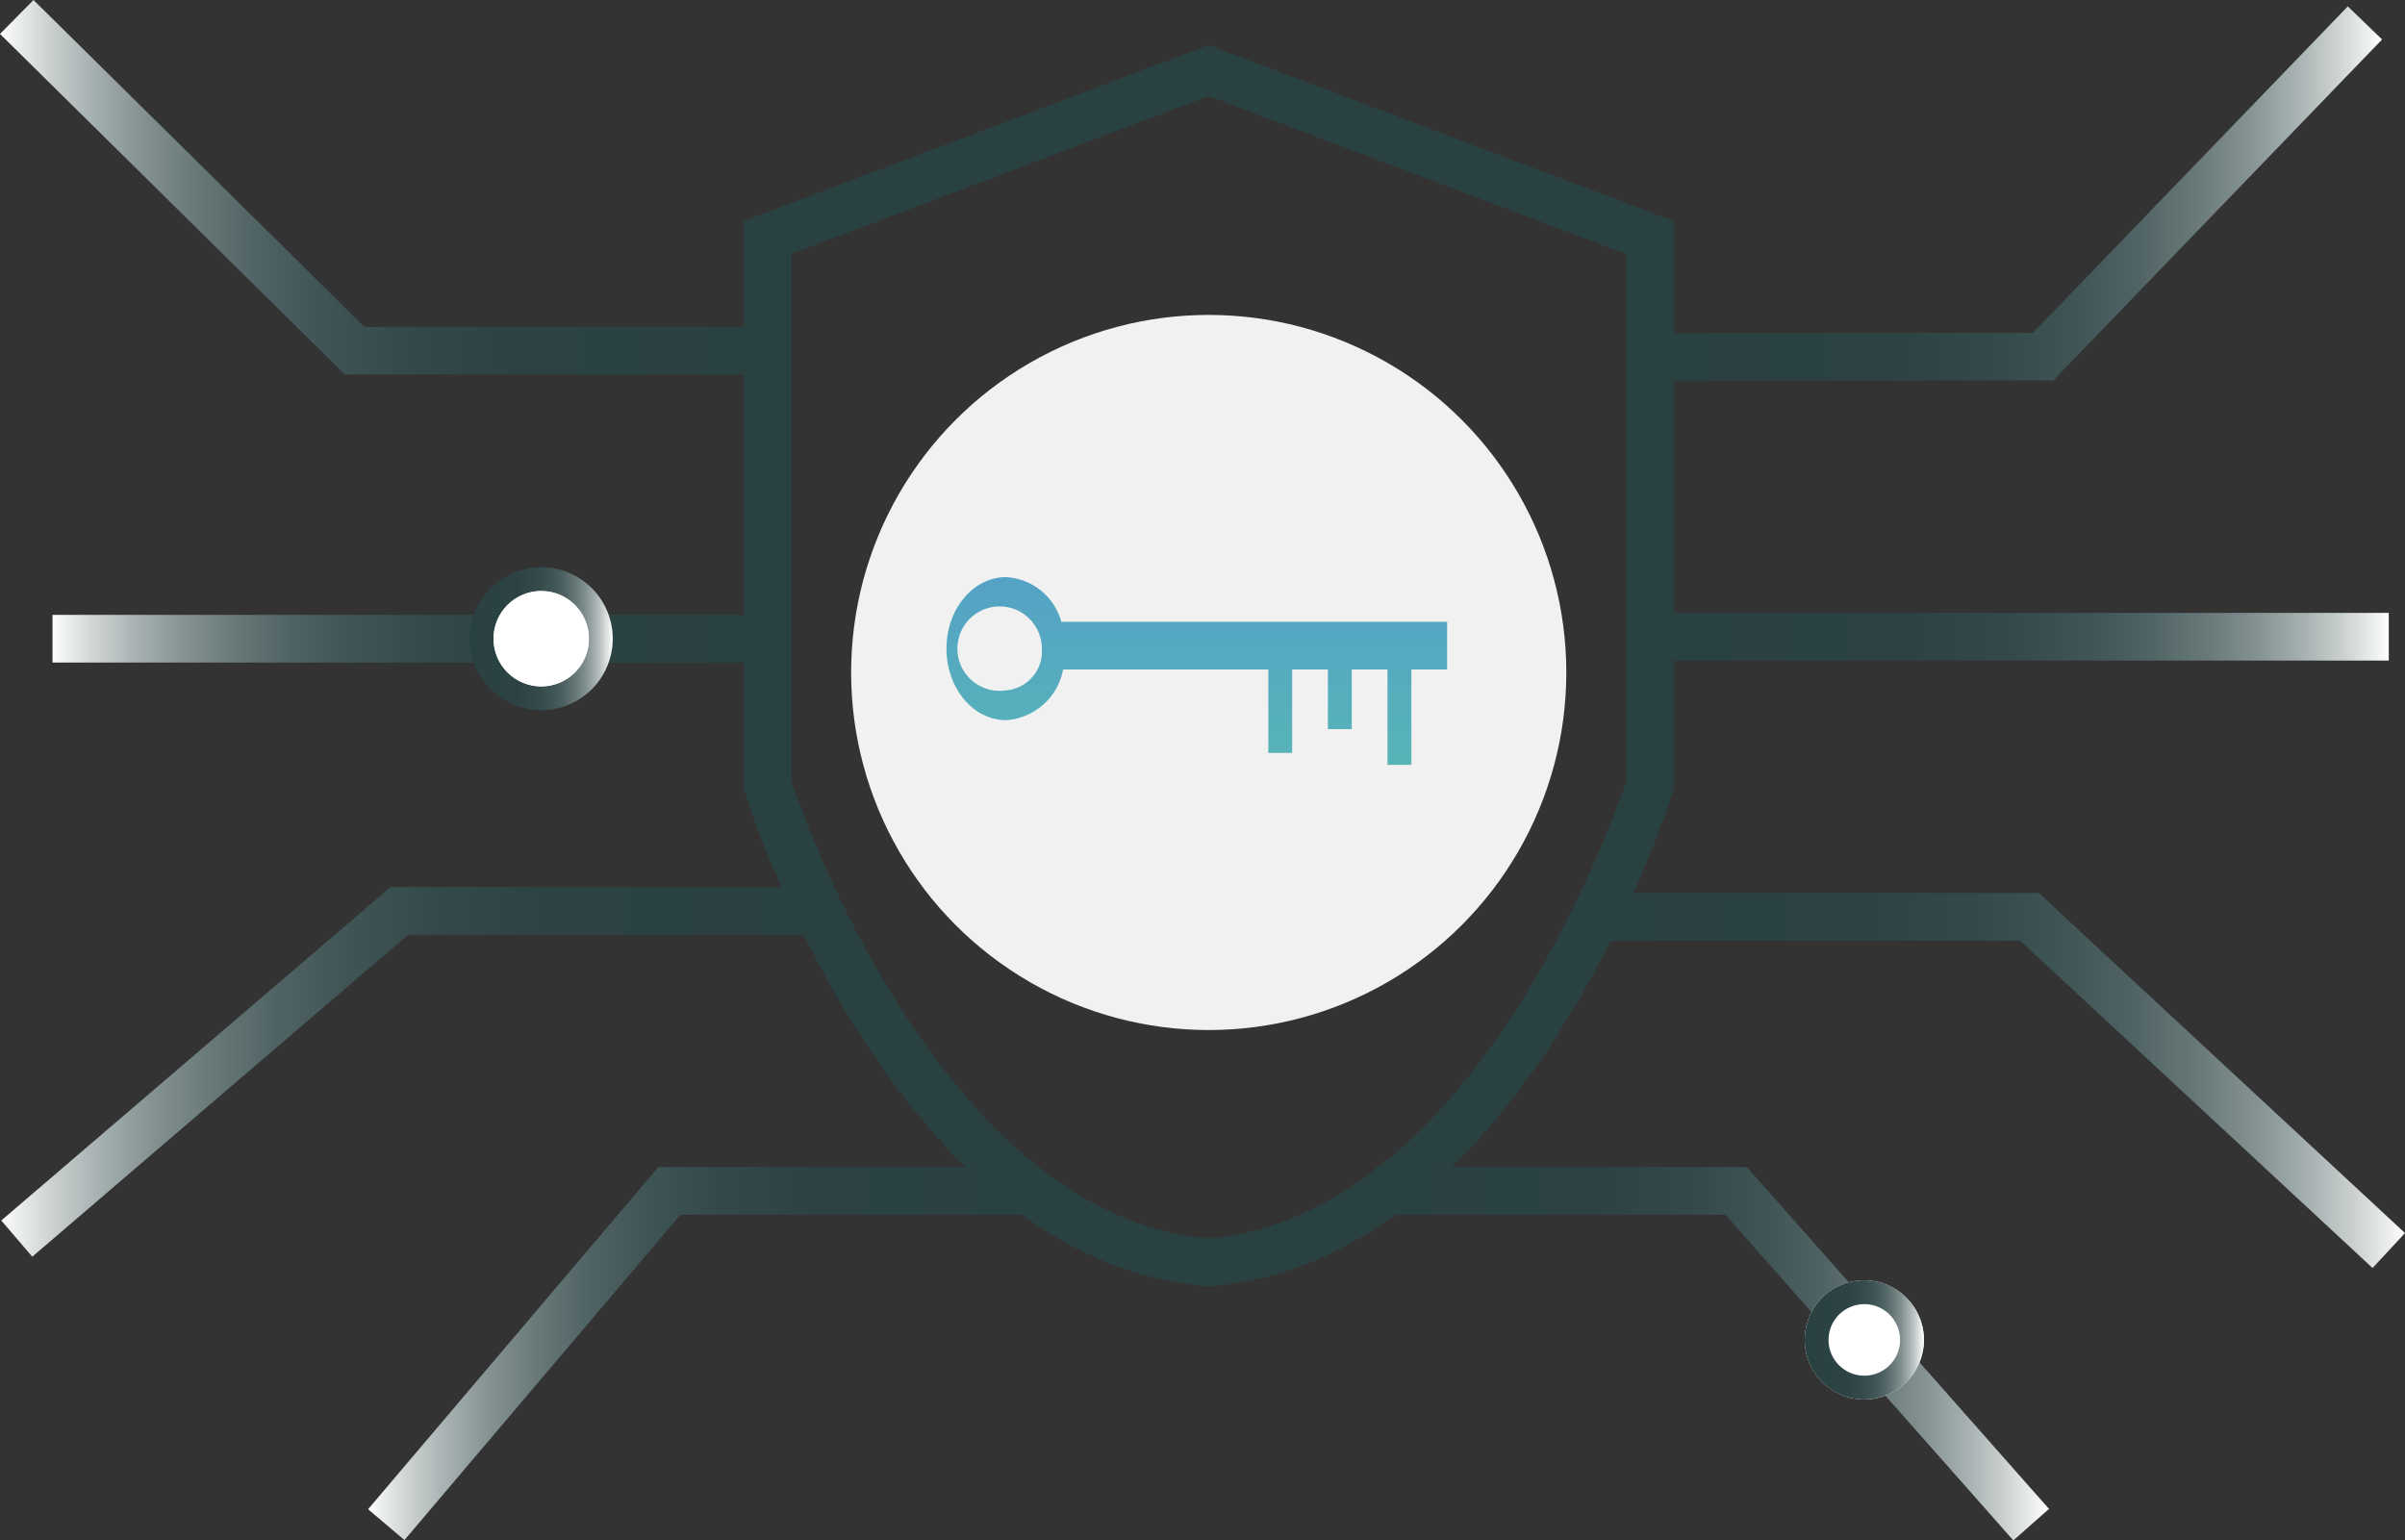 <svg xmlns="http://www.w3.org/2000/svg" xmlns:xlink="http://www.w3.org/1999/xlink" width="201.766" height="129.247" viewBox="0 0 201.766 129.247">
  <rect x="0" y="0" width="201.766" height="129.247" fill="#333333" stroke="none"/>
  <defs>
    <linearGradient id="linear-gradient" x1="0.5" x2="0.5" y2="1" gradientUnits="objectBoundingBox">
      <stop offset="0" stop-color="#54a2c5"/>
      <stop offset="1" stop-color="#59c0af"/>
    </linearGradient>
    <linearGradient id="linear-gradient-2" y1="0.5" x2="1" y2="0.5" gradientUnits="objectBoundingBox">
      <stop offset="0" stop-color="#fff"/>
      <stop offset="0.005" stop-color="#fafbfb"/>
      <stop offset="0.059" stop-color="#cfd4d4"/>
      <stop offset="0.119" stop-color="#a7b1b1"/>
      <stop offset="0.183" stop-color="#859293"/>
      <stop offset="0.254" stop-color="#697979"/>
      <stop offset="0.332" stop-color="#516465"/>
      <stop offset="0.422" stop-color="#3f5455"/>
      <stop offset="0.529" stop-color="#33494a"/>
      <stop offset="0.672" stop-color="#2c4243"/>
      <stop offset="1" stop-color="#2a4142"/>
    </linearGradient>
    <linearGradient id="linear-gradient-3" y1="0.5" x2="1" y2="0.5" gradientUnits="objectBoundingBox">
      <stop offset="0" stop-color="#2a4142"/>
      <stop offset="0.328" stop-color="#2c4243"/>
      <stop offset="0.471" stop-color="#33494a"/>
      <stop offset="0.578" stop-color="#3f5455"/>
      <stop offset="0.668" stop-color="#516465"/>
      <stop offset="0.746" stop-color="#697979"/>
      <stop offset="0.817" stop-color="#859293"/>
      <stop offset="0.881" stop-color="#a7b1b1"/>
      <stop offset="0.941" stop-color="#cfd4d4"/>
      <stop offset="0.995" stop-color="#fafbfb"/>
      <stop offset="1" stop-color="#fff"/>
    </linearGradient>
  </defs>
  <g id="Group_690" data-name="Group 690" transform="translate(-552 -475)">
    <g id="Group_688" data-name="Group 688">
      <g id="Ellipse_76" data-name="Ellipse 76">
        <circle id="Ellipse_76-2" data-name="Ellipse 76" cx="30" cy="30" r="30" transform="translate(623.405 501.423)" fill="#f1f1f1"/>
      </g>
      <g id="Path_1993" data-name="Path 1993">
        <path id="Path_1993-2" data-name="Path 1993" d="M641.038,527.173a5.1,5.1,0,0,0-4.633-3.75c-2.761,0-5,2.686-5,6s2.239,6,5,6a5.209,5.209,0,0,0,4.782-4.25h17.218v7h2v-7h3v5h2v-5h3v8h2v-8h3v-4Zm-4.633,5.75a3.542,3.542,0,1,1,2.958-4.042,3.5,3.5,0,0,1,.042.542A3.279,3.279,0,0,1,636.405,532.923Z" fill="url(#linear-gradient)"/>
      </g>
      <g id="Path_2000" data-name="Path 2000">
        <path id="Path_1994" data-name="Path 1994" d="M653.405,582.93l-.159-.014C627.2,580.833,615,543.129,614.5,541.525l-.093-.294v-47.69l39-14.756,39,14.756v47.69l-.093.294c-.506,1.6-12.705,39.308-38.747,41.391Zm-35-42.329c1.149,3.408,12.838,36.39,35,38.315,22.19-1.927,33.854-34.906,35-38.314V496.3l-35-13.244-35,13.244Z" fill="#2a4142"/>
      </g>
    </g>
    <g id="Group_689" data-name="Group 689">
      <g id="Path_1994-2" data-name="Path 1994">
        <path id="Path_1995" data-name="Path 1995" d="M616.405,506.423H580.934L552,477.846,554.811,475l27.766,27.423h33.829Z" fill="url(#linear-gradient-2)"/>
      </g>
      <g id="Path_1995-2" data-name="Path 1995">
        <path id="Path_1996" data-name="Path 1996" d="M724.255,506.923h-33.85v-4h32.15l26.41-27.388,2.879,2.776Z" fill="url(#linear-gradient-3)"/>
      </g>
      <g id="Path_1996-2" data-name="Path 1996">
        <path id="Path_1997" data-name="Path 1997" d="M585.931,604.217l-3.051-2.588,24.349-28.706h31.176v4H609.082Z" fill="url(#linear-gradient-2)"/>
      </g>
      <g id="Path_1997-2" data-name="Path 1997">
        <path id="Path_1998" data-name="Path 1998" d="M720.907,604.247l-24.153-27.324H667.405v-4h31.151L723.9,601.6Z" fill="url(#linear-gradient-3)"/>
      </g>
      <g id="Path_1998-2" data-name="Path 1998">
        <path id="Path_1999" data-name="Path 1999" d="M751.044,581.389l-29.575-27.466H685.405v-4h37.635l30.726,28.534Z" fill="url(#linear-gradient-3)"/>
      </g>
      <g id="Path_1999-2" data-name="Path 1999">
        <path id="Path_2000-2" data-name="Path 2000" d="M554.707,580.441l-2.6-3.037,32.661-27.981h36.64v4H586.245Z" fill="url(#linear-gradient-2)"/>
      </g>
      <g id="Line_53" data-name="Line 53">
        <rect id="Rectangle_165" data-name="Rectangle 165" width="60" height="4" transform="translate(556.405 526.59)" fill="url(#linear-gradient-2)"/>
      </g>
      <g id="Line_54" data-name="Line 54">
        <rect id="Rectangle_166" data-name="Rectangle 166" width="60" height="4" transform="translate(692.405 526.423)" fill="url(#linear-gradient-3)"/>
      </g>
      <g id="Ellipse_77" data-name="Ellipse 77">
        <g id="Group_688-2" data-name="Group 688">
          <circle id="Ellipse_77-2" data-name="Ellipse 77" cx="5" cy="5" r="5" transform="translate(592.405 523.59)" fill="#fffdfd"/>
          <path id="Path_2001" data-name="Path 2001" d="M597.405,534.59a6,6,0,1,1,6-6A6.007,6.007,0,0,1,597.405,534.59Zm0-10a4,4,0,1,0,4,4A4,4,0,0,0,597.405,524.59Z" fill="url(#linear-gradient-3)"/>
        </g>
        <g id="Group_689-2" data-name="Group 689">
          <circle id="Ellipse_78" data-name="Ellipse 78" cx="4" cy="4" r="4" transform="translate(593.405 524.59)" fill="#fff"/>
        </g>
      </g>
      <g id="Ellipse_78-2" data-name="Ellipse 78">
        <g id="Group_690-2" data-name="Group 690">
          <circle id="Ellipse_79" data-name="Ellipse 79" cx="5" cy="5" r="5" transform="translate(703.405 582.423)" fill="#fff"/>
        </g>
        <g id="Group_691" data-name="Group 691">
          <path id="Path_2002" data-name="Path 2002" d="M708.405,592.423a5,5,0,1,1,5-5A5.006,5.006,0,0,1,708.405,592.423Zm0-8a3,3,0,1,0,3,3A3,3,0,0,0,708.405,584.423Z" fill="url(#linear-gradient-3)"/>
        </g>
      </g>
    </g>
  </g>
</svg>
